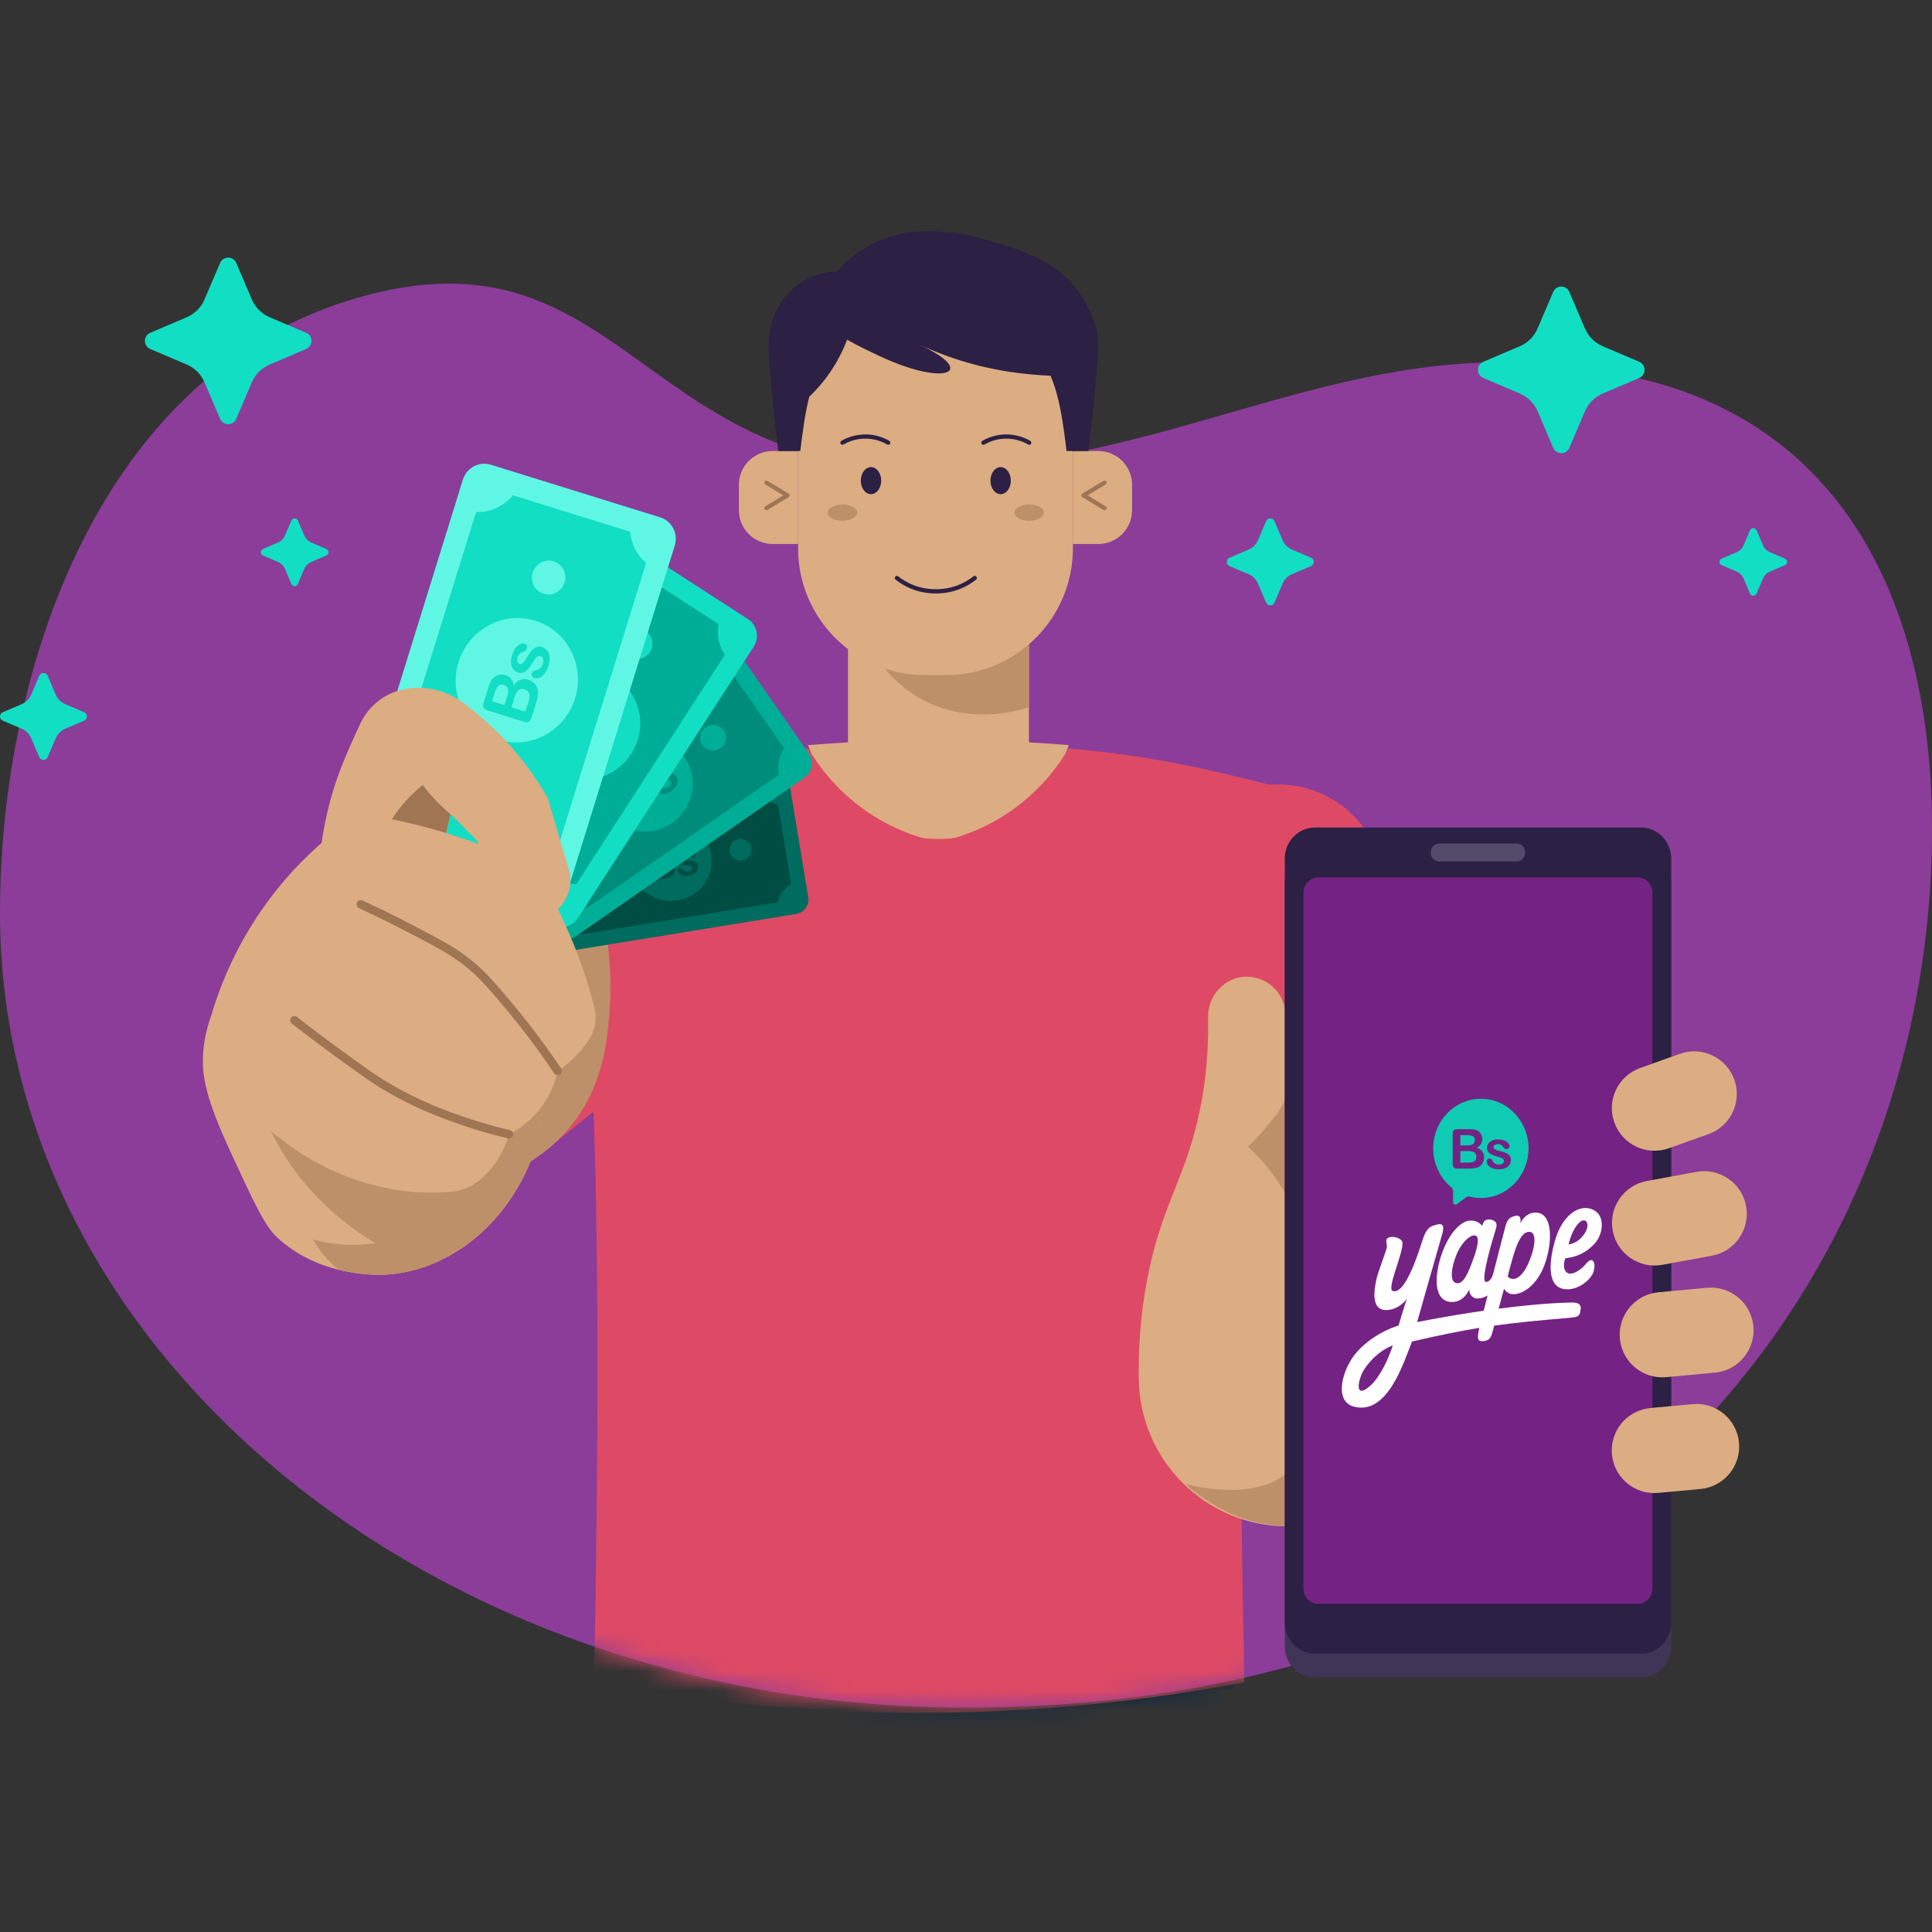 <svg width="487" height="487" viewBox="0 0 100 100" fill="none" xmlns="http://www.w3.org/2000/svg">
<rect x="0" y="0" width="100" height="100" fill="#333333" stroke="none"/>
<path d="M100 42.903C100 65.615 83.775 88.385 50 88.385C22.386 88.385 0 69.973 0 47.261C0 34.606 5.198 19.209 18.564 15.396C31.931 11.584 33.198 24.254 47.554 24.254C61.911 24.254 70.652 16.102 85.054 19.635C95.924 22.301 100 32.006 100 42.903Z" fill="#8B3D99"/>
<mask id="mask0_672_12504" style="mask-type:alpha" maskUnits="userSpaceOnUse" x="0" y="10" width="100" height="79">
<path d="M100 42.903C100 65.615 83.775 88.385 50 88.385C22.386 88.385 0 69.973 0 47.261C0 34.606 5.198 19.209 18.564 15.397C31.931 11.584 33.198 10.333 47.554 10.333C61.911 10.333 70.652 16.102 85.054 19.635C95.924 22.301 100 32.006 100 42.903Z" fill="#F6E1F9"/>
</mask>
<g mask="url(#mask0_672_12504)">
<path d="M66.176 40.612H28.973C25.951 40.612 23.501 43.061 23.501 46.083C23.501 49.105 25.951 51.554 28.973 51.554H66.176C69.198 51.554 71.648 49.105 71.648 46.083C71.648 43.061 69.198 40.612 66.176 40.612Z" fill="#DE4A65"/>
<path d="M53.258 38.425V28.159H43.891V38.425C43.193 38.466 42.501 38.512 41.827 38.567C42.781 41.423 45.467 43.425 48.574 43.425C51.682 43.425 54.367 41.421 55.321 38.567C54.647 38.51 53.956 38.464 53.258 38.425Z" fill="#DCAC82"/>
<path d="M53.258 29.68C53.258 31.989 53.258 34.296 53.258 36.605C53.017 36.692 49.739 37.813 46.924 35.688C44.499 33.858 44.318 31.05 44.298 30.657C47.285 30.331 50.27 30.007 53.258 29.68Z" fill="#BE906A"/>
<path d="M38.871 96.923C43.101 96.923 46.53 93.494 46.53 89.264C46.53 85.033 43.101 81.604 38.871 81.604C34.64 81.604 31.211 85.033 31.211 89.264C31.211 93.494 34.64 96.923 38.871 96.923Z" fill="#002649"/>
<path d="M56.278 96.923C60.508 96.923 63.937 93.494 63.937 89.264C63.937 85.033 60.508 81.604 56.278 81.604C52.047 81.604 48.618 85.033 48.618 89.264C48.618 93.494 52.047 96.923 56.278 96.923Z" fill="#002649"/>
<path d="M56.287 96.923C60.517 96.923 63.946 93.494 63.946 89.264C63.946 85.033 60.517 81.604 56.287 81.604C52.056 81.604 48.627 85.033 48.627 89.264C48.627 93.494 52.056 96.923 56.287 96.923Z" fill="#002649"/>
<path d="M31.29 78.923V88.169L46.452 90.356H48.697L63.861 88.169V78.923H31.29Z" fill="#002649"/>
<path d="M30.741 87.079C30.933 78.455 31.143 60.665 30.413 52.068C30.01 47.337 29.443 43.435 28.994 40.73C32.275 39.909 37.264 39.143 41.834 38.739C42.329 39.579 43.375 41.089 45.257 42.26C46.533 43.052 47.741 43.409 48.574 43.581C49.406 43.409 50.616 43.052 51.892 42.26C53.774 41.089 54.82 39.579 55.315 38.739C59.884 39.143 62.874 39.909 66.154 40.73C65.706 43.435 65.139 47.337 64.736 52.068C64.005 60.665 64.216 78.455 64.408 87.079C59.79 87.953 54.096 88.657 47.574 88.657C41.053 88.657 35.361 87.953 30.741 87.079Z" fill="#DE4A65"/>
<path d="M32.065 56.964C30.404 56.942 28.003 61.048 25.25 60.083C22.816 59.23 20.928 54.966 19.667 54.049C20.306 51.977 21.149 49.711 22.274 47.337C22.773 46.282 23.287 45.288 23.806 44.356C27.266 45.507 30.726 46.661 34.185 47.812C33.479 51.267 32.772 53.508 32.065 56.964Z" fill="#DE4A65"/>
<path d="M63.082 58.176C64.743 58.154 67.177 57.929 69.93 56.964C72.363 56.111 74.219 54.966 75.48 54.049C74.841 51.977 73.998 49.711 72.873 47.337C72.374 46.282 71.86 45.288 71.341 44.356C67.881 45.507 64.421 46.661 60.961 47.812C61.668 51.267 62.375 54.721 63.082 58.176Z" fill="#DE4A65"/>
<path d="M28.996 40.614V51.554" stroke="#2C2044" stroke-miterlimit="10"/>
<path d="M28.997 51.554C32.018 51.554 34.468 49.105 34.468 46.083C34.468 43.061 32.018 40.612 28.997 40.612C25.975 40.612 23.525 43.061 23.525 46.083C23.525 49.105 25.975 51.554 28.997 51.554Z" fill="#DE4A65"/>
<path d="M66.152 51.554C69.174 51.554 71.624 49.105 71.624 46.083C71.624 43.061 69.174 40.612 66.152 40.612C63.131 40.612 60.681 43.061 60.681 46.083C60.681 49.105 63.131 51.554 66.152 51.554Z" fill="#DE4A65"/>
<path d="M30.514 36.624C30.499 36.62 30.486 36.614 30.47 36.609C29.314 36.211 28.044 36.76 27.549 37.88C27.354 38.318 27.165 38.788 26.992 39.292C26.245 41.46 26.057 43.399 26.037 44.796C24.36 46.355 22.682 47.915 21.004 49.474C19.042 51.397 18.429 54.277 19.445 56.675C20.564 59.317 23.462 60.916 26.46 60.497C26.797 60.451 27.122 60.333 27.411 60.153C28.528 59.459 29.226 58.697 29.636 58.171C31.346 55.977 31.486 53.456 31.574 51.888C31.644 50.628 31.535 49.575 31.456 48.835C31.403 48.324 31.335 47.845 31.261 47.398C30.875 45.096 31.011 42.731 31.686 40.497C31.706 40.429 31.727 40.359 31.749 40.289C31.819 40.065 31.892 39.846 31.966 39.634C32.398 38.401 31.749 37.052 30.514 36.624Z" fill="#BE906A"/>
<g clip-path="url(#clip0_672_12504)">
<path d="M39.983 39.923L27.898 41.895C27.481 41.963 27.197 42.351 27.265 42.761L28.241 48.66C28.309 49.07 28.702 49.347 29.119 49.279L41.204 47.307C41.621 47.239 41.904 46.851 41.836 46.441L40.861 40.542C40.793 40.132 40.4 39.855 39.983 39.923Z" fill="#006B5F"/>
<path fill-rule="evenodd" clip-rule="evenodd" d="M40.27 41.661L40.947 45.753C40.593 45.964 40.34 46.309 40.248 46.705L30.02 48.374C29.771 47.973 29.337 47.706 28.852 47.664L28.195 43.694C28.704 43.474 29.054 42.998 29.105 42.457L39.208 40.808C39.404 41.244 39.802 41.559 40.27 41.661Z" fill="#004D43"/>
<path d="M38.42 44.538C38.733 44.487 38.946 44.197 38.895 43.892C38.844 43.586 38.55 43.379 38.237 43.43C37.924 43.481 37.712 43.771 37.762 44.076C37.813 44.382 38.107 44.589 38.42 44.538Z" fill="#006B5F"/>
<path d="M31.053 45.741C31.366 45.69 31.579 45.4 31.528 45.095C31.478 44.789 31.183 44.582 30.87 44.633C30.558 44.684 30.345 44.974 30.395 45.279C30.446 45.585 30.741 45.792 31.053 45.741Z" fill="#006B5F"/>
<path fill-rule="evenodd" clip-rule="evenodd" d="M34.404 42.54C35.551 42.353 36.631 43.11 36.816 44.231C37.002 45.353 36.222 46.413 35.076 46.6C33.929 46.788 32.849 46.03 32.663 44.909C32.477 43.788 33.257 42.727 34.404 42.54Z" fill="#006B5F"/>
<path fill-rule="evenodd" clip-rule="evenodd" d="M34.901 45.173C34.866 45.256 34.811 45.322 34.736 45.371C34.688 45.4 34.633 45.425 34.568 45.444C34.504 45.464 34.428 45.481 34.34 45.495L33.832 45.578C33.758 45.59 33.703 45.582 33.666 45.554C33.629 45.526 33.605 45.476 33.593 45.404L33.385 44.148C33.373 44.075 33.38 44.019 33.407 43.982C33.434 43.944 33.483 43.919 33.555 43.908L34.094 43.82C34.173 43.807 34.243 43.8 34.303 43.801C34.363 43.801 34.419 43.812 34.469 43.832C34.512 43.849 34.552 43.873 34.588 43.905C34.625 43.936 34.654 43.972 34.677 44.013C34.7 44.054 34.716 44.099 34.724 44.148C34.752 44.315 34.689 44.45 34.535 44.555C34.765 44.589 34.897 44.707 34.93 44.909C34.946 45.003 34.937 45.091 34.901 45.173ZM34.301 44.466C34.344 44.443 34.374 44.407 34.391 44.358C34.404 44.323 34.408 44.286 34.401 44.246C34.388 44.162 34.348 44.111 34.284 44.093C34.22 44.075 34.126 44.076 34.004 44.096L33.73 44.141L33.802 44.572L34.11 44.522C34.194 44.508 34.258 44.489 34.301 44.466ZM36.096 45.046C36.064 45.114 36.011 45.171 35.934 45.215C35.858 45.26 35.762 45.292 35.645 45.311C35.534 45.329 35.436 45.328 35.351 45.307C35.266 45.285 35.2 45.252 35.154 45.207C35.108 45.162 35.08 45.114 35.072 45.062C35.066 45.028 35.073 44.997 35.093 44.968C35.114 44.94 35.142 44.923 35.179 44.917C35.212 44.912 35.238 44.916 35.258 44.929C35.278 44.942 35.298 44.961 35.319 44.988C35.36 45.038 35.405 45.073 35.454 45.093C35.502 45.114 35.565 45.117 35.642 45.105C35.704 45.095 35.752 45.073 35.787 45.038C35.822 45.004 35.837 44.969 35.831 44.934C35.822 44.879 35.795 44.842 35.749 44.824C35.704 44.806 35.632 44.793 35.534 44.786C35.423 44.776 35.331 44.763 35.26 44.744C35.188 44.726 35.128 44.696 35.08 44.655C35.032 44.614 35.002 44.558 34.99 44.488C34.98 44.426 34.989 44.364 35.017 44.303C35.045 44.241 35.092 44.188 35.159 44.143C35.226 44.098 35.31 44.068 35.412 44.051C35.492 44.038 35.566 44.035 35.633 44.041C35.699 44.047 35.756 44.061 35.804 44.082C35.851 44.103 35.889 44.129 35.917 44.159C35.945 44.19 35.962 44.221 35.967 44.254C35.973 44.29 35.966 44.321 35.946 44.348C35.926 44.374 35.894 44.391 35.85 44.398C35.818 44.404 35.789 44.399 35.764 44.384C35.739 44.37 35.708 44.347 35.674 44.315C35.645 44.288 35.614 44.268 35.579 44.256C35.544 44.242 35.499 44.24 35.445 44.249C35.389 44.258 35.344 44.278 35.311 44.308C35.278 44.338 35.264 44.371 35.27 44.407C35.276 44.439 35.294 44.464 35.325 44.48C35.355 44.497 35.395 44.508 35.443 44.514C35.492 44.52 35.558 44.526 35.642 44.533C35.742 44.541 35.825 44.556 35.892 44.579C35.958 44.602 36.011 44.633 36.049 44.672C36.088 44.711 36.112 44.76 36.121 44.816C36.136 44.901 36.128 44.978 36.096 45.046ZM34.192 44.757C34.309 44.738 34.401 44.743 34.466 44.771C34.531 44.8 34.571 44.856 34.585 44.94C34.612 45.105 34.512 45.206 34.284 45.243L33.922 45.302L33.842 44.815L34.192 44.757Z" fill="#004D43"/>
<path d="M36.612 33.036L24.792 41.236C24.384 41.519 24.279 42.073 24.558 42.474L28.576 48.238C28.855 48.639 29.412 48.734 29.82 48.451L41.641 40.251C42.049 39.968 42.153 39.414 41.874 39.014L37.857 33.249C37.578 32.848 37.02 32.753 36.612 33.036Z" fill="#00AD97"/>
<path fill-rule="evenodd" clip-rule="evenodd" d="M37.796 34.735L40.582 38.733C40.314 39.136 40.22 39.63 40.322 40.096L30.318 47.035C29.852 46.736 29.257 46.671 28.721 46.873L26.017 42.994C26.446 42.503 26.576 41.821 26.357 41.221L36.239 34.366C36.666 34.73 37.248 34.863 37.796 34.735Z" fill="#008C7B"/>
<path d="M37.286 38.723C37.593 38.511 37.672 38.096 37.463 37.797C37.255 37.498 36.838 37.428 36.532 37.64C36.226 37.853 36.147 38.267 36.355 38.566C36.563 38.865 36.98 38.935 37.286 38.723Z" fill="#00AD97"/>
<path d="M30.085 43.719C30.391 43.506 30.471 43.092 30.262 42.793C30.054 42.494 29.637 42.424 29.331 42.636C29.025 42.849 28.946 43.263 29.154 43.562C29.362 43.861 29.779 43.931 30.085 43.719Z" fill="#00AD97"/>
<path fill-rule="evenodd" clip-rule="evenodd" d="M32.018 38.631C33.14 37.853 34.669 38.11 35.433 39.206C36.197 40.302 35.906 41.821 34.784 42.6C33.662 43.378 32.133 43.121 31.369 42.025C30.605 40.929 30.896 39.41 32.018 38.631Z" fill="#00AD97"/>
<path fill-rule="evenodd" clip-rule="evenodd" d="M33.877 41.174C33.882 41.279 33.856 41.377 33.802 41.467C33.767 41.522 33.719 41.576 33.661 41.629C33.603 41.682 33.531 41.739 33.445 41.798L32.947 42.143C32.876 42.193 32.813 42.213 32.76 42.202C32.706 42.191 32.655 42.15 32.606 42.079L31.751 40.853C31.701 40.781 31.681 40.718 31.69 40.665C31.7 40.611 31.739 40.56 31.81 40.511L32.337 40.146C32.414 40.092 32.485 40.05 32.549 40.02C32.613 39.99 32.677 39.973 32.741 39.969C32.795 39.966 32.85 39.971 32.904 39.986C32.958 40.001 33.008 40.024 33.053 40.056C33.099 40.088 33.138 40.127 33.171 40.175C33.285 40.338 33.286 40.514 33.176 40.703C33.438 40.623 33.637 40.681 33.775 40.879C33.839 40.97 33.873 41.068 33.877 41.174ZM32.883 40.727C32.917 40.68 32.931 40.627 32.924 40.566C32.92 40.522 32.905 40.481 32.879 40.443C32.821 40.36 32.754 40.326 32.676 40.339C32.599 40.353 32.5 40.401 32.381 40.484L32.113 40.67L32.407 41.092L32.709 40.882C32.791 40.825 32.849 40.773 32.883 40.727ZM35.081 40.435C35.081 40.523 35.053 40.61 34.995 40.696C34.937 40.782 34.85 40.864 34.736 40.944C34.627 41.019 34.523 41.067 34.422 41.088C34.321 41.108 34.234 41.106 34.163 41.082C34.091 41.058 34.037 41.02 34.002 40.97C33.979 40.936 33.97 40.899 33.978 40.859C33.985 40.819 34.006 40.786 34.043 40.761C34.074 40.739 34.104 40.73 34.132 40.734C34.16 40.737 34.192 40.748 34.227 40.766C34.296 40.798 34.361 40.813 34.423 40.81C34.485 40.806 34.553 40.779 34.628 40.727C34.689 40.685 34.729 40.637 34.749 40.583C34.769 40.529 34.767 40.484 34.742 40.449C34.705 40.396 34.658 40.371 34.6 40.374C34.543 40.378 34.46 40.401 34.352 40.443C34.23 40.489 34.126 40.521 34.041 40.537C33.955 40.554 33.877 40.553 33.805 40.533C33.733 40.514 33.673 40.47 33.626 40.402C33.583 40.341 33.561 40.271 33.56 40.191C33.558 40.112 33.582 40.032 33.63 39.95C33.678 39.869 33.752 39.794 33.852 39.725C33.93 39.67 34.007 39.63 34.081 39.602C34.155 39.575 34.222 39.561 34.283 39.56C34.344 39.558 34.397 39.566 34.442 39.585C34.487 39.603 34.521 39.628 34.543 39.66C34.567 39.694 34.575 39.731 34.568 39.77C34.56 39.808 34.535 39.842 34.492 39.872C34.461 39.894 34.428 39.903 34.394 39.901C34.359 39.898 34.316 39.889 34.263 39.872C34.219 39.859 34.176 39.853 34.132 39.858C34.089 39.861 34.04 39.882 33.987 39.919C33.932 39.957 33.895 40 33.875 40.048C33.855 40.097 33.857 40.139 33.881 40.174C33.903 40.205 33.935 40.222 33.976 40.224C34.017 40.226 34.064 40.218 34.119 40.2C34.173 40.182 34.247 40.156 34.34 40.12C34.449 40.078 34.545 40.052 34.627 40.042C34.709 40.033 34.781 40.039 34.842 40.061C34.903 40.084 34.953 40.123 34.991 40.178C35.05 40.261 35.08 40.347 35.081 40.435ZM32.916 41.091C33.03 41.011 33.13 40.97 33.213 40.967C33.297 40.964 33.367 41.004 33.425 41.086C33.537 41.247 33.481 41.405 33.259 41.56L32.904 41.805L32.572 41.329L32.916 41.091Z" fill="#008C7B"/>
<path d="M30.409 27.924L21.317 41.962C21.003 42.446 21.136 43.089 21.613 43.397L28.483 47.833C28.96 48.141 29.602 47.998 29.916 47.514L39.008 33.476C39.322 32.991 39.189 32.349 38.712 32.041L31.842 27.605C31.364 27.297 30.723 27.44 30.409 27.924Z" fill="#12DEC4"/>
<path fill-rule="evenodd" clip-rule="evenodd" d="M32.434 29.232L37.198 32.308C37.087 32.86 37.204 33.434 37.52 33.89L29.826 45.77C29.191 45.653 28.523 45.846 28.035 46.299L23.413 43.314C23.657 42.597 23.495 41.805 22.994 41.257L30.595 29.521C31.216 29.724 31.9 29.612 32.434 29.232Z" fill="#00AD97"/>
<path d="M33.647 33.749C33.882 33.386 33.784 32.905 33.428 32.675C33.072 32.445 32.592 32.553 32.357 32.916C32.121 33.28 32.219 33.761 32.576 33.991C32.932 34.221 33.411 34.113 33.647 33.749Z" fill="#12DEC4"/>
<path d="M28.11 42.302C28.345 41.939 28.247 41.458 27.891 41.228C27.535 40.998 27.055 41.106 26.82 41.469C26.584 41.833 26.683 42.314 27.039 42.544C27.395 42.774 27.875 42.666 28.11 42.302Z" fill="#12DEC4"/>
<path fill-rule="evenodd" clip-rule="evenodd" d="M27.94 35.973C28.803 34.64 30.562 34.243 31.868 35.086C33.174 35.929 33.533 37.693 32.669 39.026C31.806 40.359 30.047 40.756 28.741 39.913C27.435 39.07 27.076 37.306 27.94 35.973Z" fill="#12DEC4"/>
<path fill-rule="evenodd" clip-rule="evenodd" d="M31.064 37.89C31.115 38.002 31.131 38.118 31.111 38.239C31.098 38.314 31.071 38.393 31.032 38.476C30.993 38.559 30.94 38.651 30.874 38.753L30.491 39.344C30.436 39.429 30.377 39.478 30.315 39.49C30.253 39.501 30.18 39.48 30.096 39.426L28.634 38.483C28.548 38.428 28.499 38.369 28.485 38.307C28.472 38.246 28.492 38.173 28.546 38.09L28.952 37.464C29.012 37.371 29.07 37.295 29.125 37.234C29.18 37.174 29.242 37.128 29.309 37.095C29.366 37.068 29.427 37.049 29.492 37.041C29.557 37.033 29.621 37.036 29.683 37.051C29.746 37.065 29.805 37.09 29.862 37.127C30.057 37.253 30.136 37.441 30.101 37.693C30.347 37.491 30.588 37.466 30.823 37.618C30.932 37.688 31.012 37.779 31.064 37.89ZM29.796 37.848C29.812 37.783 29.803 37.719 29.769 37.657C29.746 37.612 29.712 37.574 29.666 37.544C29.568 37.481 29.48 37.474 29.403 37.522C29.326 37.571 29.241 37.666 29.149 37.809L28.943 38.126L29.445 38.451L29.678 38.092C29.741 37.994 29.78 37.913 29.796 37.848ZM32.032 36.564C32.071 36.659 32.079 36.765 32.054 36.883C32.03 37.001 31.974 37.128 31.886 37.264C31.802 37.393 31.711 37.491 31.611 37.558C31.512 37.624 31.418 37.66 31.33 37.666C31.242 37.671 31.168 37.654 31.107 37.616C31.067 37.59 31.042 37.554 31.032 37.508C31.022 37.461 31.031 37.416 31.059 37.373C31.084 37.336 31.112 37.313 31.143 37.304C31.175 37.296 31.214 37.293 31.259 37.297C31.348 37.301 31.425 37.288 31.49 37.258C31.555 37.227 31.616 37.167 31.674 37.078C31.721 37.006 31.742 36.937 31.74 36.87C31.738 36.803 31.716 36.756 31.674 36.729C31.61 36.688 31.548 36.682 31.488 36.711C31.428 36.74 31.349 36.801 31.252 36.894C31.14 36.998 31.043 37.078 30.958 37.133C30.873 37.189 30.788 37.222 30.702 37.233C30.616 37.244 30.533 37.223 30.452 37.17C30.379 37.124 30.325 37.058 30.288 36.973C30.251 36.889 30.241 36.792 30.257 36.683C30.273 36.574 30.32 36.46 30.396 36.342C30.457 36.249 30.521 36.171 30.588 36.11C30.656 36.048 30.722 36.003 30.787 35.974C30.852 35.946 30.913 35.931 30.969 35.931C31.026 35.931 31.073 35.943 31.111 35.967C31.153 35.994 31.178 36.03 31.187 36.075C31.195 36.119 31.183 36.168 31.15 36.219C31.126 36.256 31.095 36.28 31.057 36.292C31.019 36.305 30.968 36.314 30.904 36.32C30.851 36.324 30.802 36.338 30.756 36.361C30.711 36.385 30.668 36.428 30.627 36.491C30.585 36.556 30.564 36.619 30.564 36.68C30.564 36.741 30.584 36.785 30.626 36.812C30.664 36.837 30.705 36.841 30.75 36.825C30.795 36.809 30.843 36.78 30.894 36.736C30.944 36.693 31.011 36.632 31.095 36.552C31.195 36.458 31.287 36.388 31.371 36.342C31.454 36.296 31.534 36.271 31.61 36.268C31.685 36.265 31.756 36.285 31.823 36.327C31.922 36.391 31.992 36.47 32.032 36.564ZM29.993 38.226C30.081 38.089 30.169 38.001 30.258 37.961C30.347 37.921 30.44 37.933 30.538 37.996C30.73 38.12 30.74 38.314 30.569 38.579L30.296 38.999L29.729 38.633L29.993 38.226Z" fill="#00AD97"/>
<path d="M23.957 24.831L18.4 42.741C18.208 43.36 18.547 44.014 19.155 44.203L27.918 46.926C28.527 47.116 29.177 46.768 29.368 46.15L34.925 28.239C35.117 27.621 34.779 26.966 34.17 26.777L25.407 24.054C24.798 23.865 24.149 24.213 23.957 24.831Z" fill="#5FF7E4"/>
<path fill-rule="evenodd" clip-rule="evenodd" d="M26.54 25.634L32.617 27.522C32.665 28.152 32.965 28.737 33.445 29.135L28.742 44.292C28.022 44.358 27.358 44.767 26.97 45.404L21.073 43.572C21.119 42.724 20.704 41.916 19.997 41.474L24.642 26.501C25.374 26.533 26.079 26.205 26.54 25.634Z" fill="#12DEC4"/>
<path d="M29.222 30.15C29.366 29.686 29.114 29.195 28.66 29.054C28.206 28.913 27.721 29.175 27.577 29.638C27.433 30.102 27.685 30.592 28.139 30.733C28.594 30.875 29.078 30.613 29.222 30.15Z" fill="#5FF7E4"/>
<path d="M25.835 41.063C25.979 40.599 25.727 40.109 25.273 39.968C24.819 39.826 24.334 40.088 24.19 40.551C24.046 41.015 24.298 41.505 24.752 41.647C25.206 41.788 25.691 41.526 25.835 41.063Z" fill="#5FF7E4"/>
<path fill-rule="evenodd" clip-rule="evenodd" d="M23.733 34.273C24.261 32.572 26.039 31.614 27.704 32.132C29.37 32.649 30.293 34.448 29.766 36.148C29.238 37.848 27.46 38.807 25.795 38.289C24.129 37.772 23.206 35.973 23.733 34.273Z" fill="#5FF7E4"/>
<path fill-rule="evenodd" clip-rule="evenodd" d="M27.688 35.404C27.777 35.51 27.829 35.63 27.845 35.767C27.854 35.852 27.849 35.945 27.832 36.047C27.814 36.148 27.786 36.264 27.745 36.395L27.512 37.148C27.478 37.257 27.429 37.327 27.366 37.359C27.302 37.39 27.217 37.389 27.11 37.356L25.245 36.776C25.136 36.742 25.065 36.694 25.032 36.631C24.998 36.569 24.998 36.484 25.031 36.377L25.279 35.578C25.316 35.461 25.355 35.361 25.396 35.279C25.437 35.197 25.49 35.129 25.552 35.073C25.605 35.026 25.666 34.988 25.733 34.96C25.801 34.931 25.871 34.916 25.943 34.912C26.015 34.909 26.087 34.919 26.159 34.941C26.407 35.018 26.55 35.198 26.589 35.481C26.793 35.189 27.046 35.089 27.345 35.183C27.485 35.225 27.598 35.299 27.688 35.404ZM26.307 35.74C26.305 35.665 26.276 35.599 26.22 35.542C26.181 35.5 26.133 35.469 26.074 35.451C25.949 35.412 25.852 35.431 25.783 35.506C25.715 35.582 25.652 35.711 25.596 35.892L25.47 36.298L26.111 36.497L26.253 36.04C26.291 35.915 26.309 35.815 26.307 35.74ZM28.33 33.68C28.401 33.77 28.442 33.882 28.451 34.018C28.461 34.153 28.439 34.307 28.385 34.48C28.334 34.645 28.265 34.778 28.178 34.88C28.091 34.982 28 35.049 27.907 35.082C27.814 35.114 27.728 35.118 27.652 35.094C27.601 35.079 27.563 35.047 27.538 35C27.513 34.953 27.509 34.902 27.526 34.847C27.541 34.799 27.564 34.766 27.596 34.747C27.628 34.728 27.668 34.714 27.719 34.704C27.816 34.682 27.895 34.645 27.956 34.592C28.017 34.54 28.065 34.456 28.1 34.343C28.128 34.251 28.131 34.169 28.108 34.097C28.085 34.026 28.047 33.982 27.994 33.965C27.913 33.94 27.844 33.952 27.788 34.002C27.732 34.051 27.665 34.141 27.588 34.271C27.5 34.416 27.418 34.533 27.344 34.618C27.27 34.704 27.188 34.765 27.098 34.803C27.009 34.84 26.912 34.843 26.809 34.81C26.716 34.782 26.637 34.727 26.572 34.647C26.507 34.566 26.466 34.464 26.451 34.342C26.434 34.22 26.45 34.083 26.497 33.931C26.534 33.813 26.58 33.709 26.634 33.623C26.688 33.535 26.746 33.467 26.807 33.416C26.869 33.366 26.93 33.332 26.991 33.315C27.052 33.297 27.107 33.296 27.155 33.311C27.208 33.328 27.246 33.359 27.269 33.405C27.292 33.45 27.293 33.506 27.273 33.571C27.258 33.619 27.233 33.655 27.195 33.679C27.157 33.704 27.105 33.729 27.038 33.755C26.982 33.776 26.933 33.805 26.892 33.844C26.85 33.883 26.817 33.943 26.791 34.023C26.766 34.106 26.762 34.181 26.781 34.247C26.799 34.313 26.835 34.354 26.888 34.371C26.936 34.386 26.982 34.378 27.026 34.347C27.07 34.316 27.112 34.27 27.154 34.208C27.195 34.146 27.249 34.059 27.316 33.949C27.395 33.817 27.473 33.714 27.549 33.638C27.625 33.563 27.704 33.512 27.785 33.486C27.865 33.46 27.948 33.46 28.032 33.487C28.159 33.525 28.259 33.59 28.33 33.68ZM26.633 36.089C26.687 35.915 26.755 35.793 26.839 35.723C26.922 35.653 27.027 35.637 27.152 35.676C27.397 35.752 27.467 35.959 27.362 36.297L27.196 36.834L26.471 36.609L26.633 36.089Z" fill="#12DEC4"/>
</g>
<path d="M29.027 53.327C28.942 53.702 28.856 54.074 28.771 54.448C28.348 56.303 27.925 58.161 27.501 60.016C26.145 63.434 23.21 65.782 19.975 65.975C19.782 65.986 18.766 66.034 17.518 65.721C16.51 65.469 15.35 64.981 14.344 64.052C13.698 63.454 13.107 62.173 11.926 59.608C10.68 56.906 10.417 55.699 10.52 54.429C10.582 53.66 10.766 53.042 10.906 52.644L29.025 53.327H29.027Z" fill="#DCAC82"/>
<path d="M29.436 44.972C29.284 44.468 29.132 43.961 28.982 43.455C28.768 42.736 28.559 42.02 28.354 41.309C27.767 40.284 26.871 38.981 25.542 37.701C25.004 37.183 24.469 36.741 23.963 36.365C23.109 35.732 22.029 35.47 20.986 35.663C20.951 35.67 20.917 35.677 20.882 35.684C20.873 35.684 20.866 35.686 20.857 35.688C19.887 35.896 19.072 36.554 18.651 37.452C18.331 38.136 17.916 39.05 17.624 39.81C17.272 40.731 16.846 42.085 16.613 43.86C18.612 44.314 20.61 44.767 22.609 45.223L23.323 42.14C23.79 42.61 24.26 43.077 24.727 43.547C24.842 44.194 25.027 44.947 25.319 45.767C25.39 45.967 25.466 46.16 25.542 46.347C25.943 47.328 27.027 47.841 28.041 47.53L28.077 47.519C29.155 47.187 29.763 46.05 29.438 44.97L29.436 44.972Z" fill="#DCAC82"/>
<path d="M28.771 54.448C28.677 54.858 28.585 55.267 28.491 55.677C28.16 57.124 27.832 58.57 27.501 60.018C26.715 62 25.398 63.625 23.797 64.674C22.639 65.434 21.333 65.896 19.976 65.977C19.783 65.988 18.767 66.036 17.518 65.723C16.879 65.197 16.462 64.61 16.2 64.153C16.642 64.278 17.22 64.398 17.901 64.429C18.493 64.455 19.01 64.407 19.424 64.341C18.169 63.592 15.488 61.746 13.904 58.292C13.212 56.783 12.919 55.379 12.794 54.295C18.12 54.347 23.445 54.4 28.771 54.45V54.448Z" fill="#BE906A"/>
<path d="M28.491 55.677C28.16 57.125 27.831 58.57 27.5 60.018C26.714 62 25.398 63.625 23.797 64.674C24.099 64.273 24.447 63.737 24.754 63.067C25.043 62.431 25.214 61.849 25.317 61.376C24.98 61.615 23.865 62.335 22.349 62.208C21.473 62.134 20.816 61.805 20.45 61.584L20.212 55.679H28.491V55.677Z" fill="#BE906A"/>
<path d="M23.32 42.14C23.039 41.912 22.735 41.632 22.429 41.295C22.222 41.067 22.04 40.842 21.886 40.63C21.467 40.961 20.919 41.47 20.417 42.2C19.811 43.082 19.521 43.925 19.376 44.491C20.451 44.735 21.529 44.977 22.604 45.221L23.318 42.138L23.32 42.14Z" fill="#9F7554"/>
<path d="M18.026 60.927C15.604 60.013 14.011 58.59 12.465 57.184C12.307 57.039 12.156 56.899 12.01 56.761C10.899 55.705 10.476 54.115 10.908 52.646C11.442 50.817 12.395 48.541 14.127 46.301C15.356 44.711 16.668 43.539 17.798 42.696C18.308 42.315 18.955 42.159 19.583 42.271C20.854 42.496 22.277 42.836 23.801 43.344C24.437 43.556 25.039 43.782 25.606 44.014C27.014 44.588 28.171 45.65 28.852 47.01C28.97 47.245 29.086 47.488 29.2 47.735C29.932 49.314 30.424 50.806 30.762 52.124C30.911 52.705 30.81 53.322 30.481 53.822C30.359 54.008 30.216 54.201 30.05 54.393C29.629 54.884 29.194 55.217 28.863 55.434C28.775 55.856 28.547 56.66 27.906 57.453C27.347 58.143 26.719 58.52 26.346 58.708C26.237 59.104 25.998 59.779 25.448 60.451C25.249 60.694 25.045 60.896 24.846 61.065C24.419 61.428 23.885 61.643 23.326 61.689C22.636 61.746 21.8 61.757 20.86 61.638C20.499 61.592 19.393 61.439 18.026 60.922V60.927Z" fill="#DCAC82"/>
<path d="M28.865 55.652C28.795 55.652 28.725 55.617 28.683 55.556C27.882 54.358 27.015 53.206 26.108 52.13C25.177 51.027 24.735 50.514 23.97 49.921C23.304 49.406 22.665 49.062 21.281 48.337C20.394 47.873 19.485 47.424 18.585 47.008C18.475 46.957 18.427 46.826 18.477 46.717C18.528 46.607 18.657 46.559 18.768 46.609C19.677 47.03 20.591 47.479 21.484 47.95C22.794 48.635 23.515 49.014 24.237 49.575C25.072 50.221 25.558 50.799 26.443 51.848C27.36 52.937 28.237 54.102 29.049 55.313C29.117 55.414 29.089 55.549 28.99 55.617C28.953 55.641 28.911 55.654 28.867 55.654L28.865 55.652Z" fill="#9F7554"/>
<path d="M26.348 58.927C26.331 58.927 26.316 58.927 26.298 58.92C25.446 58.723 24.592 58.476 23.762 58.184C22.986 57.913 21.541 57.407 19.859 56.408C19.202 56.019 18.589 55.572 17.362 54.682C16.598 54.126 15.838 53.554 15.102 52.981C15.005 52.906 14.99 52.768 15.065 52.674C15.139 52.578 15.277 52.562 15.371 52.637C16.103 53.209 16.858 53.778 17.618 54.33C18.832 55.212 19.441 55.655 20.08 56.034C21.723 57.011 23.142 57.508 23.904 57.773C24.719 58.057 25.558 58.303 26.394 58.495C26.513 58.522 26.585 58.64 26.559 58.758C26.535 58.859 26.445 58.927 26.346 58.927H26.348Z" fill="#9F7554"/>
<path d="M48.968 13.058H47.873C44.247 13.058 41.308 15.997 41.308 19.623V28.377C41.308 32.003 44.247 34.943 47.873 34.943H48.968C52.594 34.943 55.533 32.003 55.533 28.377V19.623C55.533 15.997 52.594 13.058 48.968 13.058Z" fill="#DCAC82"/>
<path d="M56.846 28.158H55.533V23.344H56.846C57.813 23.344 58.597 24.127 58.597 25.095V26.408C58.597 27.375 57.813 28.158 56.846 28.158Z" fill="#DCAC82"/>
<path fill-rule="evenodd" clip-rule="evenodd" d="M57.266 24.925C57.3 24.975 57.285 25.041 57.232 25.074L56.296 25.642L57.232 26.209C57.285 26.242 57.3 26.308 57.266 26.358C57.232 26.408 57.161 26.423 57.108 26.39L56.023 25.732C55.99 25.712 55.971 25.678 55.971 25.642C55.971 25.605 55.99 25.571 56.023 25.551L57.108 24.893C57.161 24.861 57.232 24.875 57.266 24.925Z" fill="#9F7554"/>
<path d="M39.995 23.344H41.308V28.158H39.995C39.028 28.158 38.244 27.375 38.244 26.407V25.094C38.244 24.127 39.028 23.344 39.995 23.344Z" fill="#DCAC82"/>
<path fill-rule="evenodd" clip-rule="evenodd" d="M39.575 24.925C39.609 24.875 39.68 24.861 39.733 24.893L40.818 25.551C40.85 25.571 40.87 25.605 40.87 25.642C40.87 25.678 40.85 25.712 40.818 25.732L39.733 26.39C39.68 26.423 39.609 26.408 39.575 26.358C39.541 26.308 39.556 26.242 39.609 26.209L40.545 25.642L39.609 25.074C39.556 25.041 39.541 24.975 39.575 24.925Z" fill="#9F7554"/>
<path d="M56.074 15.465C54.971 13.586 52.937 12.973 51.54 12.554C50.342 12.194 47.258 11.266 44.671 12.897C44.036 13.296 43.594 13.749 43.32 14.068C41.455 14.068 39.572 15.647 39.794 18.427C40.08 21.999 40.288 23.339 40.29 23.344H41.422C41.553 22.285 41.672 21.369 41.89 20.532C42.784 19.679 43.429 18.675 43.847 17.583C44.378 17.888 44.971 18.172 45.617 18.471C48.937 20.011 50.617 19.268 47.651 17.866C49.932 18.91 52.102 19.347 54.376 19.448C54.85 20.575 55.015 21.808 55.204 23.335V23.344H56.335V23.333C56.35 23.175 56.555 21.865 56.829 18.427C56.924 17.238 56.618 16.394 56.071 15.465H56.074Z" fill="#2C2044"/>
<path d="M45.083 25.578C45.375 25.578 45.611 25.265 45.611 24.878C45.611 24.491 45.375 24.178 45.083 24.178C44.792 24.178 44.556 24.491 44.556 24.878C44.556 25.265 44.792 25.578 45.083 25.578Z" fill="#2C2044"/>
<path d="M51.793 25.578C52.084 25.578 52.32 25.265 52.32 24.878C52.32 24.491 52.084 24.178 51.793 24.178C51.502 24.178 51.266 24.491 51.266 24.878C51.266 25.265 51.502 25.578 51.793 25.578Z" fill="#2C2044"/>
<path d="M45.976 23.022C45.959 23.022 45.939 23.018 45.922 23.007C45.696 22.878 45.331 22.718 44.86 22.705C44.331 22.687 43.913 22.86 43.659 23.007C43.606 23.037 43.538 23.02 43.51 22.967C43.479 22.915 43.497 22.849 43.549 22.819C43.829 22.657 44.289 22.471 44.867 22.486C45.381 22.501 45.784 22.676 46.031 22.819C46.084 22.849 46.101 22.915 46.07 22.967C46.051 23.002 46.013 23.022 45.976 23.022Z" fill="#2C2044"/>
<path d="M50.9 23.022C50.863 23.022 50.826 23.002 50.806 22.967C50.775 22.915 50.793 22.849 50.845 22.819C51.09 22.676 51.493 22.503 52.01 22.486C52.59 22.471 53.049 22.657 53.327 22.819C53.38 22.849 53.397 22.915 53.367 22.967C53.336 23.02 53.27 23.037 53.218 23.007C52.964 22.86 52.548 22.689 52.016 22.705C51.546 22.72 51.18 22.878 50.957 23.007C50.94 23.018 50.92 23.022 50.902 23.022H50.9Z" fill="#2C2044"/>
<path d="M43.604 26.959C44.025 26.959 44.367 26.769 44.367 26.535C44.367 26.3 44.025 26.11 43.604 26.11C43.182 26.11 42.84 26.3 42.84 26.535C42.84 26.769 43.182 26.959 43.604 26.959Z" fill="#BE906A"/>
<path d="M53.273 26.959C53.694 26.959 54.036 26.769 54.036 26.535C54.036 26.3 53.694 26.11 53.273 26.11C52.851 26.11 52.509 26.3 52.509 26.535C52.509 26.769 52.851 26.959 53.273 26.959Z" fill="#BE906A"/>
<path d="M48.438 30.717C47.457 30.717 46.764 30.327 46.354 30.001C46.306 29.964 46.3 29.894 46.337 29.848C46.374 29.8 46.444 29.793 46.49 29.83C46.871 30.134 47.519 30.498 48.438 30.498C49.357 30.498 50.002 30.134 50.386 29.83C50.434 29.793 50.502 29.8 50.539 29.848C50.576 29.896 50.569 29.964 50.521 30.001C50.112 30.327 49.418 30.717 48.438 30.717Z" fill="#2C2044"/>
</g>
<path d="M66.667 79.008C70.932 79.008 74.39 75.55 74.39 71.285C74.39 67.019 70.932 63.561 66.667 63.561C62.401 63.561 58.943 67.019 58.943 71.285C58.943 75.55 62.401 79.008 66.667 79.008Z" fill="#DCAC82"/>
<path d="M64.746 60.355L60.34 65.892L72.947 78.5H82.049V60.355H64.746Z" fill="#DCAC82"/>
<path d="M58.947 71.283C58.924 70.016 58.985 68.076 59.468 65.787C60.104 62.767 61.003 61.436 61.711 59.032C62.156 57.522 62.581 55.406 62.531 52.665C62.51 51.514 63.399 50.561 64.524 50.553C65.565 50.545 66.447 51.351 66.538 52.413C66.709 54.414 66.694 56.471 66.464 58.559C67.119 59.216 68.476 60.77 68.946 63.16C69.807 67.544 66.924 70.887 66.57 71.285H58.947V71.283Z" fill="#DCAC82"/>
<path d="M61.382 76.818C62.423 77.066 65.284 77.614 66.807 76.056C67.328 75.523 67.555 74.885 67.654 70.112C67.76 64.927 67.528 63.99 67.213 63.172C66.499 61.317 65.358 60.059 64.594 59.344C64.997 59 65.55 58.345 66.152 57.59C66.152 57.59 66.777 56.622 66.819 55.848V55.838C66.819 55.838 66.819 55.838 66.819 55.839C66.804 56.425 66.774 57.033 66.728 57.66C66.701 58.037 66.669 58.405 66.632 58.765C67.537 59.334 74.179 63.651 74.378 70.269C74.412 71.39 74.485 73.766 72.863 75.929C70.993 78.423 68.231 78.875 67.848 78.932C64.235 79.457 61.701 77.123 61.382 76.819V76.818Z" fill="#BE906A"/>
<g clip-path="url(#clip1_672_12504)">
<path d="M86.5 85.225V45.681C86.5 44.793 85.804 44.074 84.946 44.074H68.054C67.196 44.074 66.5 44.793 66.5 45.681V85.225C66.5 86.113 67.196 86.833 68.054 86.833H84.946C85.804 86.833 86.5 86.113 86.5 85.225Z" fill="#403556"/>
<path d="M86.5 83.985V44.441C86.5 43.553 85.804 42.833 84.946 42.833H68.054C67.196 42.833 66.5 43.553 66.5 44.441V83.985C66.5 84.873 67.196 85.593 68.054 85.593H84.946C85.804 85.593 86.5 84.873 86.5 83.985Z" fill="#2C2044"/>
<path d="M85.529 82.216V46.211C85.529 45.77 85.184 45.413 84.758 45.413H68.238C67.812 45.413 67.467 45.77 67.467 46.211V82.216C67.467 82.656 67.812 83.014 68.238 83.014H84.758C85.184 83.014 85.529 82.656 85.529 82.216Z" fill="#742384"/>
<path d="M74.484 44.59H78.512C78.746 44.59 78.936 44.394 78.936 44.152V44.098C78.936 43.856 78.746 43.66 78.512 43.66H74.484C74.25 43.66 74.061 43.856 74.061 44.098V44.152C74.061 44.394 74.25 44.59 74.484 44.59Z" fill="#544A69"/>
<path d="M81.363 67.418C80.172 67.44 78.82 67.574 77.571 67.737C77.711 67.214 77.85 66.698 77.85 66.698C77.85 66.698 77.993 67.018 78.396 66.986C78.969 66.94 79.666 66.359 80.004 65.295C80.362 64.165 80.33 62.882 79.598 62.774C79.007 62.687 78.725 63.231 78.684 63.34C78.684 63.34 78.809 62.846 78.434 62.932C78.074 63.014 78.008 63.181 77.919 63.48C77.903 63.532 77.6 64.707 77.282 65.944C77.278 65.952 77.274 65.962 77.271 65.972C77.192 66.252 77.037 66.345 76.925 66.353C76.562 66.377 77.342 63.885 77.401 63.696C77.48 63.446 77.526 63.257 77.262 63.153C77.083 63.083 76.839 63.108 76.767 63.308C76.737 63.391 76.715 63.453 76.715 63.453C76.715 63.453 76.511 63.138 76.061 63.181C75.61 63.223 75.04 63.794 74.664 64.797C74.287 65.799 74.123 67.236 75.017 67.38C75.47 67.452 75.851 67.182 76.05 66.737C76.05 66.737 76.016 67.035 76.314 67.181C76.431 67.239 76.723 67.216 76.998 67.055C76.926 67.337 76.858 67.605 76.797 67.843C74.868 68.121 73.35 68.431 73.35 68.431C73.35 68.43 74.407 64.708 74.645 63.889C74.844 63.204 74.469 63.353 74.191 63.437C73.895 63.526 73.755 63.786 73.607 64.257C72.959 66.317 72.449 66.958 72.08 66.82C71.741 66.693 72.807 64.506 72.551 64.217C72.329 63.967 71.872 63.98 71.785 64.128C71.698 64.275 71.828 64.41 71.772 64.619C71.716 64.828 71.289 65.958 71.244 66.212C71.199 66.465 70.829 67.868 71.809 67.807C72.389 67.771 72.786 67.315 72.828 67.188C72.647 67.733 72.388 68.613 72.388 68.613C72.388 68.613 71.202 68.922 70.256 69.952C69.505 70.77 68.975 72.531 70.096 72.812C71.839 73.249 72.663 70.479 73.086 69.437C74.499 69.109 75.576 68.892 76.573 68.73C76.558 68.79 76.548 68.832 76.545 68.849C76.454 69.282 76.475 69.456 76.8 69.414C77.15 69.369 77.194 69.182 77.309 68.728C77.317 68.697 77.327 68.659 77.338 68.614C78.52 68.448 79.679 68.344 81.275 68.206C81.771 68.162 81.765 68.076 81.814 67.768C81.869 67.418 81.481 67.415 81.363 67.418ZM78.321 65.027C78.559 64.216 78.778 63.891 78.984 63.799C79.476 63.58 79.569 64.222 79.19 65.197C78.751 66.325 78.238 66.299 78.042 66.077C78.041 66.077 78.069 65.884 78.321 65.027ZM76.126 65.517C75.915 66.046 75.718 66.419 75.446 66.421C75.057 66.424 75.067 65.815 75.344 65.048C75.577 64.404 76.002 63.998 76.231 63.952C76.461 63.906 76.727 64.006 76.126 65.517ZM70.976 71.68C70.05 72.541 70.283 71.362 70.628 70.853C71.282 69.886 72.09 69.641 72.09 69.641C71.679 70.891 71.166 71.504 70.976 71.68Z" fill="white"/>
<path d="M82.595 64.299C82.945 63.877 83.105 62.978 82.518 62.647C81.808 62.247 80.88 62.858 80.497 64.175C80.157 65.346 80.029 66.786 81.184 66.733C81.753 66.706 82.244 66.28 82.422 65.963C82.508 65.81 82.542 65.568 82.527 65.461C82.485 65.159 82.308 65.115 82.007 65.511C81.933 65.599 81.341 66.147 81.051 65.821C80.841 65.586 81.017 65.123 81.025 65.123C81.405 65.094 82.069 64.935 82.595 64.299ZM81.746 63.277C82.064 62.967 82.369 63.338 82.001 63.872C81.629 64.411 81.193 64.397 81.189 64.414C81.234 64.203 81.398 63.616 81.746 63.277Z" fill="white"/>
<path d="M76.312 59.65C76.242 59.603 76.138 59.58 76 59.58H75.587V60.177H76.013C76.282 60.177 76.416 60.076 76.416 59.874C76.416 59.771 76.382 59.696 76.312 59.65Z" fill="#10CBB4"/>
<path d="M76.533 56.874C75.284 56.934 74.264 57.979 74.187 59.278C74.136 60.158 74.51 60.949 75.115 61.45C75.177 61.501 75.214 61.579 75.214 61.662V62.229C75.214 62.272 75.237 62.312 75.274 62.333L75.289 62.341C75.325 62.36 75.368 62.357 75.4 62.333L75.867 61.982C75.928 61.936 76.005 61.92 76.079 61.938C76.262 61.984 76.453 62.008 76.649 62.008C78.011 62.008 79.116 60.858 79.116 59.44C79.116 57.981 77.948 56.807 76.533 56.874ZM76.735 60.213C76.679 60.305 76.603 60.372 76.507 60.416C76.448 60.442 76.379 60.46 76.301 60.471C76.224 60.482 76.133 60.487 76.03 60.487H75.43C75.344 60.487 75.282 60.467 75.245 60.426C75.208 60.386 75.189 60.322 75.189 60.233V58.698C75.189 58.608 75.208 58.543 75.246 58.504C75.284 58.464 75.345 58.445 75.43 58.445H76.065C76.159 58.445 76.24 58.451 76.309 58.463C76.378 58.475 76.439 58.498 76.493 58.532C76.54 58.561 76.581 58.597 76.617 58.642C76.652 58.686 76.68 58.735 76.698 58.788C76.717 58.841 76.726 58.898 76.726 58.957C76.726 59.162 76.628 59.311 76.432 59.406C76.689 59.491 76.818 59.658 76.818 59.904C76.819 60.019 76.791 60.122 76.735 60.213ZM78.13 60.294C78.081 60.369 78.009 60.425 77.913 60.464C77.817 60.502 77.7 60.522 77.563 60.522C77.432 60.522 77.319 60.501 77.226 60.459C77.132 60.417 77.063 60.365 77.018 60.303C76.974 60.24 76.951 60.177 76.951 60.114C76.951 60.072 76.966 60.036 76.994 60.007C77.023 59.977 77.059 59.962 77.103 59.962C77.141 59.962 77.17 59.972 77.191 59.991C77.211 60.011 77.231 60.038 77.25 60.074C77.287 60.141 77.332 60.192 77.384 60.225C77.436 60.259 77.507 60.276 77.597 60.276C77.671 60.276 77.731 60.258 77.777 60.225C77.824 60.191 77.847 60.152 77.847 60.108C77.847 60.041 77.823 59.992 77.775 59.962C77.726 59.931 77.646 59.902 77.534 59.874C77.409 59.842 77.306 59.808 77.228 59.772C77.148 59.736 77.085 59.689 77.038 59.63C76.991 59.572 76.967 59.5 76.967 59.415C76.967 59.338 76.989 59.266 77.033 59.199C77.076 59.131 77.141 59.077 77.226 59.036C77.311 58.996 77.414 58.976 77.534 58.976C77.629 58.976 77.714 58.986 77.789 59.007C77.865 59.027 77.927 59.055 77.978 59.089C78.028 59.123 78.067 59.161 78.093 59.203C78.119 59.245 78.133 59.286 78.133 59.326C78.133 59.369 78.118 59.405 78.091 59.433C78.062 59.461 78.022 59.475 77.971 59.475C77.933 59.475 77.901 59.464 77.875 59.441C77.849 59.419 77.818 59.386 77.784 59.341C77.757 59.304 77.724 59.274 77.687 59.252C77.649 59.23 77.598 59.218 77.534 59.218C77.468 59.218 77.413 59.233 77.37 59.262C77.326 59.291 77.304 59.328 77.304 59.372C77.304 59.412 77.32 59.444 77.352 59.47C77.384 59.496 77.427 59.517 77.482 59.533C77.536 59.55 77.611 59.571 77.707 59.595C77.82 59.623 77.912 59.658 77.984 59.698C78.056 59.737 78.111 59.785 78.148 59.839C78.185 59.894 78.203 59.956 78.203 60.025C78.204 60.129 78.18 60.219 78.13 60.294Z" fill="#10CBB4"/>
<path d="M76.18 59.254C76.234 59.235 76.275 59.198 76.304 59.143C76.326 59.104 76.337 59.06 76.337 59.012C76.337 58.909 76.302 58.84 76.231 58.807C76.161 58.773 76.053 58.756 75.909 58.756H75.587V59.284H75.951C76.049 59.283 76.126 59.274 76.18 59.254Z" fill="#10CBB4"/>
</g>
<path d="M88.432 58.702C89.579 58.293 90.178 57.031 89.768 55.883C89.359 54.735 88.097 54.137 86.949 54.546L84.894 55.279C83.747 55.688 83.148 56.951 83.558 58.098C83.967 59.246 85.229 59.844 86.377 59.435L88.432 58.702Z" fill="#DCAC82"/>
<path d="M88.607 64.995C89.806 64.775 90.598 63.624 90.378 62.426C90.157 61.228 89.007 60.435 87.808 60.656L85.243 61.128C84.045 61.349 83.252 62.499 83.473 63.697C83.694 64.895 84.844 65.688 86.042 65.467L88.607 64.995Z" fill="#DCAC82"/>
<path d="M88.762 71.049C89.975 70.937 90.868 69.862 90.755 68.649C90.643 67.436 89.568 66.543 88.355 66.655L85.838 66.888C84.625 67.001 83.732 68.075 83.844 69.289C83.957 70.502 85.031 71.394 86.245 71.282L88.762 71.049Z" fill="#DCAC82"/>
<path d="M88.016 77.071C89.229 76.958 90.121 75.884 90.009 74.671C89.897 73.457 88.822 72.565 87.609 72.677L85.427 72.879C84.213 72.992 83.321 74.066 83.433 75.279C83.546 76.493 84.62 77.385 85.834 77.273L88.016 77.071Z" fill="#DCAC82"/>
<g clip-path="url(#clip2_672_12504)">
<path fill-rule="evenodd" clip-rule="evenodd" d="M13.035 15.498C13.212 15.913 13.543 16.244 13.958 16.421C14.487 16.646 15.243 16.969 15.846 17.226C16.215 17.384 16.214 17.905 15.846 18.063L13.958 18.868C13.543 19.045 13.212 19.376 13.035 19.791C12.81 20.32 12.487 21.076 12.229 21.679C12.072 22.048 11.55 22.048 11.393 21.679C11.136 21.076 10.813 20.32 10.587 19.791C10.41 19.376 10.079 19.045 9.664 18.868C9.135 18.643 8.379 18.32 7.776 18.063C7.408 17.905 7.408 17.384 7.776 17.226C8.379 16.969 9.135 16.646 9.664 16.421C10.08 16.244 10.41 15.912 10.587 15.498C10.813 14.969 11.136 14.213 11.393 13.61C11.55 13.241 12.072 13.241 12.229 13.61C12.487 14.213 12.81 14.969 13.035 15.498Z" fill="#12DEC4"/>
</g>
<g clip-path="url(#clip3_672_12504)">
<path fill-rule="evenodd" clip-rule="evenodd" d="M82.035 16.998C82.212 17.413 82.543 17.744 82.958 17.921C83.487 18.146 84.243 18.469 84.846 18.726C85.215 18.884 85.214 19.405 84.846 19.563L82.958 20.368C82.543 20.545 82.212 20.876 82.035 21.291C81.81 21.82 81.487 22.576 81.229 23.179C81.072 23.548 80.55 23.548 80.393 23.179C80.136 22.576 79.813 21.82 79.587 21.291C79.41 20.876 79.079 20.545 78.664 20.368C78.135 20.143 77.379 19.82 76.776 19.563C76.408 19.405 76.408 18.884 76.776 18.726C77.379 18.469 78.135 18.146 78.664 17.921C79.08 17.744 79.41 17.412 79.587 16.998C79.813 16.469 80.136 15.713 80.393 15.11C80.55 14.741 81.072 14.741 81.229 15.11C81.487 15.713 81.81 16.469 82.035 16.998Z" fill="#12DEC4"/>
</g>
<g clip-path="url(#clip4_672_12504)">
<path fill-rule="evenodd" clip-rule="evenodd" d="M66.389 27.963C66.481 28.18 66.654 28.352 66.871 28.445C67.147 28.562 67.541 28.731 67.856 28.865C68.048 28.947 68.048 29.219 67.856 29.302L66.871 29.722C66.654 29.814 66.481 29.987 66.389 30.204C66.271 30.48 66.103 30.874 65.968 31.189C65.886 31.381 65.614 31.381 65.532 31.189C65.398 30.874 65.229 30.48 65.111 30.204C65.019 29.987 64.846 29.814 64.63 29.722C64.353 29.604 63.959 29.436 63.644 29.302C63.452 29.219 63.452 28.947 63.644 28.865C63.959 28.731 64.353 28.562 64.63 28.445C64.846 28.352 65.019 28.179 65.111 27.963C65.229 27.687 65.398 27.292 65.532 26.978C65.614 26.785 65.886 26.785 65.968 26.978C66.103 27.292 66.271 27.687 66.389 27.963Z" fill="#12DEC4"/>
</g>
<g clip-path="url(#clip5_672_12504)">
<path fill-rule="evenodd" clip-rule="evenodd" d="M91.247 28.212C91.319 28.381 91.453 28.515 91.621 28.587C91.836 28.678 92.143 28.809 92.388 28.914C92.537 28.977 92.537 29.189 92.388 29.253L91.621 29.58C91.453 29.652 91.319 29.786 91.247 29.955C91.155 30.169 91.024 30.476 90.92 30.721C90.856 30.871 90.644 30.871 90.58 30.721C90.476 30.476 90.345 30.169 90.253 29.955C90.181 29.786 90.047 29.652 89.879 29.58C89.664 29.489 89.357 29.358 89.112 29.253C88.963 29.189 88.963 28.977 89.112 28.914C89.357 28.809 89.664 28.678 89.879 28.587C90.047 28.515 90.181 28.38 90.253 28.212C90.345 27.997 90.476 27.69 90.58 27.445C90.644 27.296 90.856 27.296 90.92 27.445C91.024 27.69 91.155 27.997 91.247 28.212Z" fill="#12DEC4"/>
</g>
<g clip-path="url(#clip6_672_12504)">
<path fill-rule="evenodd" clip-rule="evenodd" d="M2.889 35.963C2.981 36.18 3.154 36.352 3.371 36.444C3.647 36.562 4.041 36.731 4.356 36.865C4.548 36.947 4.548 37.219 4.356 37.302L3.371 37.722C3.154 37.815 2.981 37.987 2.889 38.204C2.771 38.48 2.603 38.874 2.468 39.189C2.386 39.381 2.114 39.381 2.032 39.189C1.898 38.874 1.729 38.48 1.611 38.204C1.519 37.987 1.346 37.815 1.13 37.722C0.853 37.604 0.459 37.436 0.144 37.302C-0.048 37.219 -0.048 36.947 0.144 36.865C0.459 36.731 0.853 36.562 1.13 36.444C1.346 36.352 1.519 36.179 1.611 35.963C1.729 35.687 1.898 35.292 2.032 34.978C2.114 34.785 2.386 34.785 2.468 34.978C2.603 35.292 2.771 35.687 2.889 35.963Z" fill="#12DEC4"/>
</g>
<g clip-path="url(#clip7_672_12504)">
<path fill-rule="evenodd" clip-rule="evenodd" d="M15.747 27.712C15.819 27.881 15.953 28.015 16.122 28.087C16.336 28.178 16.643 28.309 16.888 28.414C17.038 28.477 17.037 28.689 16.888 28.753L16.122 29.08C15.953 29.152 15.819 29.286 15.747 29.455C15.655 29.669 15.524 29.976 15.42 30.221C15.356 30.371 15.144 30.371 15.08 30.221C14.976 29.976 14.845 29.669 14.753 29.455C14.681 29.286 14.547 29.152 14.379 29.08C14.164 28.989 13.857 28.858 13.612 28.753C13.463 28.689 13.463 28.477 13.612 28.414C13.857 28.309 14.164 28.178 14.379 28.087C14.547 28.015 14.681 27.88 14.753 27.712C14.845 27.497 14.976 27.19 15.08 26.945C15.144 26.796 15.356 26.796 15.42 26.945C15.524 27.19 15.655 27.497 15.747 27.712Z" fill="#12DEC4"/>
</g>
<defs>
<clipPath id="clip0_672_12504">
<rect width="26.101" height="24.803" fill="white" transform="translate(24.037 22.087) rotate(20.34)"/>
</clipPath>
<clipPath id="clip1_672_12504">
<rect width="20" height="44" fill="white" transform="translate(66.5 42.833)"/>
</clipPath>
<clipPath id="clip2_672_12504">
<rect width="8.622" height="8.622" fill="white" transform="translate(7.5 13.333)"/>
</clipPath>
<clipPath id="clip3_672_12504">
<rect width="8.622" height="8.622" fill="white" transform="translate(76.5 14.833)"/>
</clipPath>
<clipPath id="clip4_672_12504">
<rect width="4.5" height="4.5" fill="white" transform="translate(63.5 26.833)"/>
</clipPath>
<clipPath id="clip5_672_12504">
<rect width="3.5" height="3.5" fill="white" transform="translate(89 27.333)"/>
</clipPath>
<clipPath id="clip6_672_12504">
<rect width="4.5" height="4.5" fill="white" transform="translate(0 34.833)"/>
</clipPath>
<clipPath id="clip7_672_12504">
<rect width="3.5" height="3.5" fill="white" transform="translate(13.5 26.833)"/>
</clipPath>
</defs>
</svg>
